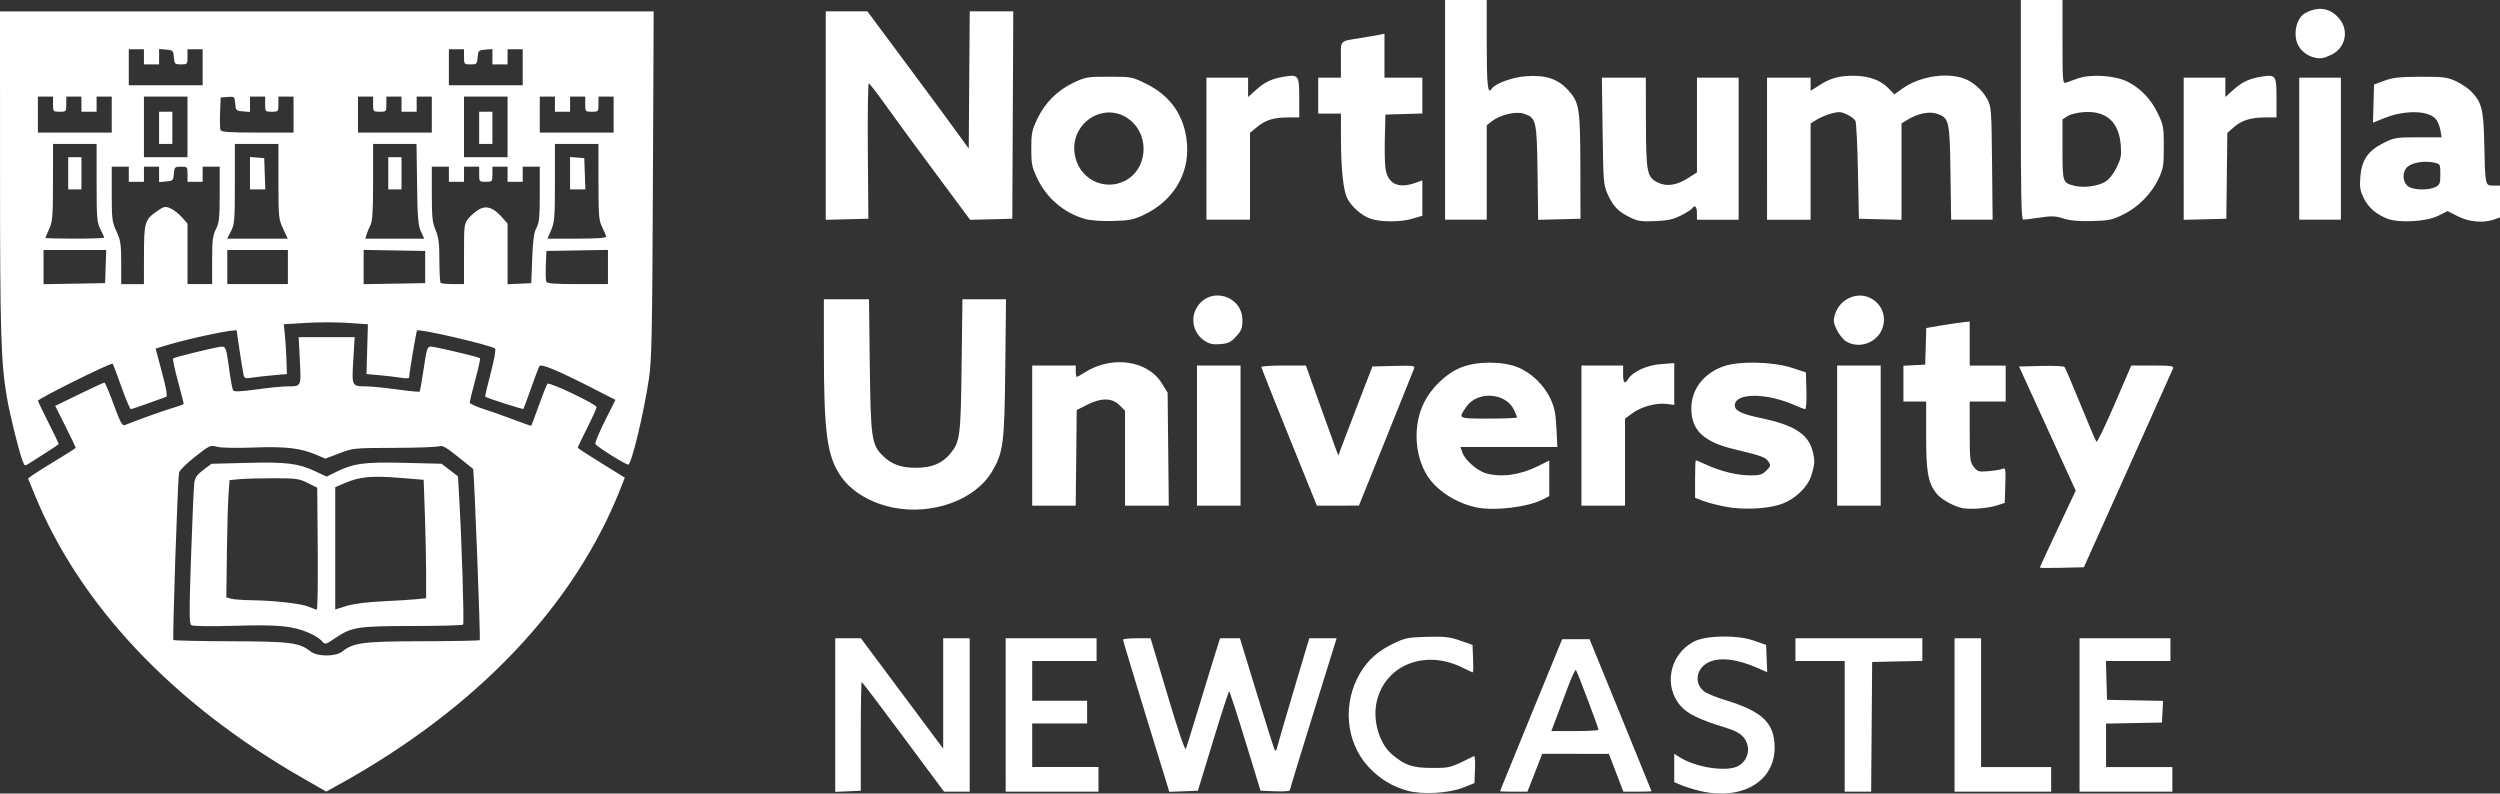 <?xml version="1.0" encoding="UTF-8" standalone="no"?>
<!-- Created with Inkscape (http://www.inkscape.org/) -->

<svg
   width="349.25mm"
   height="110.854mm"
   viewBox="0 0 349.25 110.854"
   version="1.1"
   id="svg5"
   xml:space="preserve"
   xmlns:inkscape="http://www.inkscape.org/namespaces/inkscape"
   xmlns:sodipodi="http://sodipodi.sourceforge.net/DTD/sodipodi-0.dtd"
   xmlns="http://www.w3.org/2000/svg"
   xmlns:svg="http://www.w3.org/2000/svg"><rect x="0" y="0" width="349.25" height="110.854" fill="#333333" stroke="none"/><sodipodi:namedview
     id="namedview7"
     pagecolor="#ffffff"
     bordercolor="#000000"
     borderopacity="0.25"
     inkscape:showpageshadow="2"
     inkscape:pageopacity="0.0"
     inkscape:pagecheckerboard="0"
     inkscape:deskcolor="#d1d1d1"
     inkscape:document-units="mm"
     showgrid="false" /><defs
     id="defs2" /><g
     inkscape:label="Layer 1"
     inkscape:groupmode="layer"
     id="layer1"
     transform="translate(139.25,158.625)"><path
       style="fill:#ffffff;stroke-width:0.265"
       d="m 57.363,-48.165 c -2.178,-0.613 -3.895,-1.668 -5.45,-3.348 -3.193,-3.449 -3.657,-8.908 -1.116,-13.149 1.083,-1.808 2.516,-3.061 4.686,-4.099 1.553,-0.743 2.003,-0.83 4.63,-0.898 2.469,-0.064 3.171,0.016 4.63,0.525 l 1.72,0.6 0.078,1.918 c 0.043,1.055 0.023,1.918 -0.044,1.918 -0.067,0 -0.698,-0.289 -1.402,-0.643 -5.197,-2.611 -10.779,-0.445 -12.003,4.656 -0.63,2.625 0.323,5.937 2.15,7.474 1.798,1.513 2.826,1.859 5.534,1.864 2.585,0.005 2.537,0.018 5.899,-1.657 0.116,-0.058 0.175,0.77 0.132,1.839 l -0.078,1.944 -1.564,0.62 c -2.037,0.807 -5.746,1.014 -7.801,0.436 z m 40.718,-3.3e-4 c -0.8,-0.196 -1.902,-0.545 -2.447,-0.775 l -0.992,-0.418 v -1.977 -1.977 l 0.86,0.53 c 2.321,1.43 6.626,2.032 8.139,1.139 1.431,-0.845 1.745,-2.719 0.669,-3.997 -0.462,-0.549 -1.213,-0.944 -2.58,-1.358 -3.423,-1.037 -5.173,-1.876 -6.138,-2.944 -2.51,-2.778 -1.623,-7.265 1.788,-9.048 1.693,-0.885 6.035,-0.959 8.375,-0.142 l 1.72,0.6 0.077,1.908 0.077,1.908 -1.267,-0.56 c -2.943,-1.302 -5.4,-1.587 -6.958,-0.809 -1.714,0.857 -2.021,2.918 -0.601,4.035 0.375,0.295 1.705,0.847 2.956,1.227 5.228,1.587 6.905,3.202 6.905,6.65 0,4.798 -4.683,7.457 -10.583,6.009 z m -195.029,-1.754 c -18.072,-10.35 -31.071,-24.073 -37.413,-39.497 l -0.971,-2.361 0.591,-0.445 c 0.325,-0.245 1.824,-1.187 3.333,-2.093 1.508,-0.906 2.742,-1.699 2.742,-1.762 0,-0.063 -0.647,-1.404 -1.437,-2.98 l -1.437,-2.865 3.355,-1.632 c 1.845,-0.897 3.431,-1.63 3.525,-1.628 0.093,0.002 0.674,1.379 1.291,3.061 0.914,2.491 1.201,3.025 1.55,2.883 1.649,-0.674 5.938,-2.204 6.977,-2.489 0.691,-0.19 1.257,-0.409 1.257,-0.487 0,-0.078 -0.366,-1.503 -0.812,-3.166 -0.447,-1.663 -0.749,-3.087 -0.671,-3.165 0.187,-0.187 6.238,-1.66 6.818,-1.66 0.545,0 0.624,0.253 1.048,3.374 0.183,1.346 0.415,2.58 0.514,2.741 0.131,0.212 1.038,0.176 3.28,-0.132 1.704,-0.234 3.614,-0.426 4.244,-0.426 2.037,0 1.99,0.094 1.803,-3.598 l -0.166,-3.282 h 3.911 3.911 l -0.192,3.21 c -0.218,3.654 -0.216,3.659 1.754,3.665 0.678,0.002 2.621,0.195 4.317,0.428 1.696,0.233 3.135,0.372 3.197,0.31 0.063,-0.063 0.319,-1.504 0.568,-3.202 0.411,-2.794 0.506,-3.088 0.999,-3.088 0.583,0 6.698,1.446 6.879,1.627 0.059,0.059 -0.243,1.414 -0.671,3.011 -0.428,1.597 -0.779,3.028 -0.779,3.182 -1.3e-4,0.153 0.863,0.553 1.918,0.889 1.055,0.336 2.978,1.016 4.273,1.512 1.295,0.496 2.381,0.87 2.413,0.831 0.033,-0.039 0.509,-1.321 1.058,-2.849 0.549,-1.528 1.092,-2.883 1.207,-3.012 0.252,-0.283 6.858,2.863 6.858,3.266 0,0.156 -0.595,1.471 -1.323,2.921 -0.728,1.45 -1.323,2.685 -1.323,2.744 0,0.059 1.482,1.026 3.293,2.147 l 3.293,2.04 -0.534,1.363 c -6.446,16.462 -20.106,30.85 -39.421,41.525 l -1.75,0.967 z m 5.515,-17.689 c 1.593,-1.253 2.859,-1.415 11.228,-1.435 4.317,-0.011 7.905,-0.079 7.974,-0.151 0.131,-0.138 -0.787,-23.833 -0.926,-23.926 -0.044,-0.029 -1.003,-0.798 -2.132,-1.707 -1.677,-1.352 -2.16,-1.617 -2.646,-1.45 -0.327,0.112 -3.154,0.211 -6.283,0.22 -5.582,0.016 -5.725,0.03 -7.632,0.762 l -1.944,0.745 -1.231,-0.527 c -2.227,-0.953 -4.291,-1.195 -8.781,-1.028 -2.476,0.092 -4.576,0.049 -5.138,-0.107 -0.916,-0.253 -1.025,-0.203 -3.068,1.405 -1.165,0.917 -2.165,1.906 -2.222,2.197 -0.196,1 -0.945,23.234 -0.788,23.391 0.087,0.086 3.689,0.167 8.007,0.179 8.357,0.023 9.575,0.179 11.156,1.428 0.935,0.739 3.489,0.742 4.426,0.005 z m -2.949,-1.562 c -0.251,-0.278 -1.014,-0.744 -1.695,-1.036 -2.297,-0.986 -4.292,-1.178 -10.366,-1 -3.33,0.098 -5.843,0.066 -6.061,-0.077 -0.318,-0.208 -0.326,-1.603 -0.056,-9.595 0.174,-5.143 0.379,-9.782 0.455,-10.307 0.107,-0.736 0.399,-1.15 1.269,-1.802 l 1.129,-0.846 4.949,-0.128 c 5.53,-0.143 7.161,0.058 9.549,1.174 l 1.597,0.746 1.228,-0.614 c 2.486,-1.242 4.028,-1.452 9.636,-1.312 l 5.177,0.129 1.15,0.878 1.15,0.878 0.154,2.646 c 0.377,6.453 0.734,17.9 0.564,18.07 -0.103,0.103 -3.302,0.189 -7.11,0.192 -7.628,0.007 -8.47,0.14 -10.781,1.706 -1.389,0.941 -1.361,0.937 -1.94,0.297 z m -0.481,-12.791 -0.07,-8.533 -1.323,-0.659 c -1.205,-0.601 -1.629,-0.66 -4.763,-0.661 -1.892,-0.001 -4.053,0.057 -4.803,0.13 l -1.363,0.132 -0.149,2.117 c -0.082,1.165 -0.183,4.85 -0.224,8.19 l -0.075,6.073 0.661,0.185 c 0.364,0.102 1.673,0.199 2.91,0.216 3.2,0.044 6.988,0.481 7.999,0.924 0.475,0.208 0.955,0.388 1.067,0.4 0.111,0.012 0.171,-3.818 0.132,-8.511 z m 8.971,7.346 c 1.867,-0.086 4.02,-0.22 4.784,-0.298 l 1.389,-0.141 -7.94e-4,-3.354 c -5.29e-4,-1.845 -0.078,-5.568 -0.173,-8.273 l -0.172,-4.919 -3.465,-0.279 c -3.831,-0.308 -5.483,-0.147 -7.535,0.735 l -1.354,0.583 v 8.539 8.539 l 1.566,-0.487 c 0.99,-0.308 2.816,-0.545 4.961,-0.644 z m 63.323,15.883 v -10.728 h 1.792 1.792 l 5.749,7.707 5.749,7.707 v -7.707 -7.707 h 1.852 1.852 v 10.716 10.716 h -1.792 -1.792 l -5.682,-7.652 c -3.125,-4.209 -5.744,-7.662 -5.819,-7.673 -0.075,-0.011 -0.135,3.403 -0.132,7.586 l 0.004,7.607 -1.786,0.078 -1.786,0.078 v -10.728 z m 23.812,-0.012 v -10.716 h 6.35 6.35 v 1.587 1.587 H 9.446 4.948 v 2.778 2.778 h 3.836 3.836 v 1.587 1.587 H 8.784 4.948 v 3.043 3.043 h 4.63 4.63 v 1.72 1.72 H 7.726 1.244 Z m 19.623,0.209 c -1.781,-5.79 -3.235,-10.617 -3.229,-10.726 0.005,-0.109 0.874,-0.198 1.93,-0.198 h 1.92 l 2.374,7.956 c 1.57,5.262 2.437,7.793 2.562,7.474 0.103,-0.265 0.799,-2.505 1.546,-4.979 0.747,-2.474 1.777,-5.837 2.29,-7.474 l 0.931,-2.977 h 1.389 1.389 l 2.329,7.607 c 1.281,4.184 2.414,7.771 2.518,7.971 0.13,0.25 0.245,0.126 0.367,-0.397 0.098,-0.418 1.144,-4.005 2.326,-7.971 l 2.148,-7.21 h 1.911 1.911 l -3.267,10.517 c -1.797,5.784 -3.27,10.611 -3.274,10.727 -0.004,0.115 -0.925,0.175 -2.047,0.132 l -2.04,-0.077 -2.126,-6.945 c -1.169,-3.82 -2.186,-6.945 -2.26,-6.944 -0.073,5.3e-4 -1.086,3.126 -2.25,6.945 l -2.117,6.944 -1.996,0.076 -1.996,0.076 z m 49.434,10.441 c 2.7e-4,-0.036 1.955,-4.829 4.343,-10.649 l 4.342,-10.583 h 1.913 1.913 l 4.326,10.583 c 2.38,5.821 4.327,10.613 4.328,10.649 8e-4,0.036 -0.884,0.066 -1.965,0.066 h -1.967 l -1.01,-2.641 -1.01,-2.641 -4.657,-0.005 -4.657,-0.005 -1.031,2.646 -1.031,2.646 h -1.919 c -1.055,0 -1.918,-0.03 -1.918,-0.066 z m 13.758,-8.585 c 0,-0.297 -2.959,-8.13 -3.153,-8.346 -0.097,-0.108 -0.624,1.023 -1.172,2.514 -0.548,1.49 -1.281,3.454 -1.631,4.363 l -0.635,1.654 h 3.295 c 1.812,0 3.295,-0.083 3.295,-0.184 z m 34.396,-0.477 v -9.128 h -3.44 -3.44 v -1.587 -1.587 h 8.864 8.864 v 1.58 1.58 l -3.506,0.074 -3.506,0.074 -0.07,9.062 -0.07,9.062 h -1.849 -1.849 z m 15.346,-1.587 v -10.716 h 1.852 1.852 v 8.996 8.996 h 4.895 4.895 v 1.72 1.72 h -6.747 -6.747 z m 17.462,0 v -10.716 h 6.35 6.35 v 1.587 1.587 h -4.507 -4.507 l 0.075,2.712 0.075,2.712 3.916,0.073 3.916,0.073 -0.079,1.514 -0.079,1.514 -3.903,0.073 -3.903,0.073 v 3.036 3.036 h 4.63 4.63 v 1.72 1.72 h -6.482 -6.482 z m -5.556,-20.585 c 0,-0.053 1.129,-2.495 2.51,-5.427 l 2.51,-5.331 -3.958,-8.67 -3.958,-8.67 3.079,-0.075 c 1.694,-0.041 3.164,0.018 3.268,0.132 0.104,0.114 1.109,2.469 2.235,5.234 1.126,2.765 2.13,5.118 2.232,5.229 0.102,0.111 1.237,-2.24 2.522,-5.226 l 2.337,-5.427 h 2.996 c 2.617,0 2.976,0.053 2.836,0.416 -0.088,0.229 -2.925,6.569 -6.305,14.089 l -6.145,13.673 -3.08,0.074 c -1.694,0.041 -3.08,0.031 -3.08,-0.022 z m -160.205,-8.393 c -3.117,-0.626 -5.824,-2.25 -7.283,-4.369 -1.93,-2.806 -2.369,-6.019 -2.372,-17.387 l -0.002,-7.342 h 3.152 3.152 l 0.111,9.194 c 0.124,10.248 0.255,11.154 1.847,12.694 1.232,1.193 2.543,1.661 4.629,1.654 2.196,-0.007 3.634,-0.603 4.765,-1.975 1.371,-1.663 1.464,-2.385 1.587,-12.373 l 0.114,-9.194 h 3.044 3.044 l -0.103,9.591 c -0.114,10.639 -0.27,11.839 -1.893,14.539 -2.362,3.929 -8.304,6.07 -13.793,4.969 z m 81.548,-0.014 c -2.868,-0.589 -5.596,-2.352 -6.932,-4.477 -1.783,-2.838 -1.969,-7.043 -0.446,-10.135 1.07,-2.173 3.168,-4.154 5.272,-4.976 2.165,-0.846 5.687,-0.852 7.797,-0.013 1.922,0.764 3.741,2.518 4.633,4.465 0.542,1.184 0.712,2.043 0.811,4.093 l 0.125,2.595 h -6.768 -6.768 l 0.273,0.783 c 0.37,1.061 2.083,2.559 3.319,2.902 2.155,0.598 4.762,0.229 7.295,-1.033 l 1.521,-0.758 v 2.486 2.486 l -0.86,0.445 c -2.1,1.086 -6.744,1.656 -9.271,1.136 z m 5.633,-12.574 c 0,-0.087 -0.191,-0.562 -0.425,-1.054 -1.149,-2.422 -5.101,-2.687 -6.655,-0.445 -1.177,1.699 -1.254,1.658 3.119,1.658 2.178,0 3.96,-0.071 3.96,-0.158 z m 29.12,12.472 c -1.083,-0.206 -2.482,-0.57 -3.109,-0.809 l -1.14,-0.436 v -2.624 c 0,-1.443 0.045,-2.624 0.1,-2.624 0.055,0 0.74,0.292 1.521,0.649 1.998,0.913 4.312,1.468 6.119,1.468 1.302,0 1.65,-0.106 2.218,-0.674 0.615,-0.615 0.64,-0.724 0.291,-1.257 -0.401,-0.611 -0.936,-0.804 -4.826,-1.739 -4.238,-1.019 -5.94,-2.641 -5.949,-5.668 -0.008,-2.675 1.721,-4.934 4.524,-5.909 2.163,-0.753 6.841,-0.651 9.495,0.207 l 1.984,0.642 0.076,2.569 c 0.042,1.42 -0.032,2.569 -0.165,2.569 -0.132,0 -0.821,-0.257 -1.53,-0.57 -3.939,-1.742 -8.303,-1.716 -8.303,0.05 0,0.759 0.915,1.198 3.739,1.794 4.49,0.946 6.458,2.188 7.093,4.474 0.371,1.336 0.353,1.85 -0.12,3.444 -0.514,1.732 -2.37,3.475 -4.403,4.136 -1.935,0.629 -5.224,0.763 -7.616,0.309 z m 32.925,0.154 c -1.412,-0.374 -2.984,-1.323 -3.581,-2.162 -1.079,-1.515 -1.314,-2.939 -1.314,-7.966 v -4.72 h -1.587 -1.587 v -2.5 -2.5 l 1.521,-0.079 1.521,-0.079 0.075,-2.554 0.075,-2.554 1.777,-0.31 c 0.977,-0.17 2.342,-0.377 3.033,-0.459 l 1.257,-0.149 v 3.08 3.08 h 2.514 2.514 v 2.514 2.514 h -2.514 -2.514 v 4.198 c 0,3.9 0.041,4.249 0.571,4.924 0.528,0.671 0.682,0.717 2.051,0.602 0.814,-0.068 1.693,-0.215 1.953,-0.326 0.438,-0.186 0.468,-0.018 0.397,2.278 l -0.076,2.479 -1.058,0.347 c -1.34,0.439 -3.991,0.623 -5.027,0.348 z M 4.948,-97.771 v -9.79 h 3.043 3.043 v 0.794 c 0,0.437 0.062,0.794 0.138,0.794 0.076,0 0.597,-0.29 1.159,-0.645 3.775,-2.383 8.753,-1.664 10.734,1.549 l 0.802,1.301 0.081,7.893 0.081,7.893 h -3.057 -3.057 v -6.635 -6.635 l -0.773,-0.773 c -1.037,-1.037 -2.549,-1.053 -4.537,-0.046 l -1.437,0.728 -0.071,6.681 -0.071,6.681 H 7.986 4.948 Z m 23.019,0 v -9.79 h 3.043 3.043 v 9.79 9.79 h -3.043 -3.043 z m 12.872,0.198 c -2.135,-5.275 -3.88,-9.68 -3.879,-9.79 0.002,-0.109 1.402,-0.198 3.112,-0.198 h 3.109 l 1.963,5.49 c 1.08,3.02 2.1,5.847 2.268,6.283 l 0.305,0.793 0.491,-1.322 c 0.27,-0.727 1.341,-3.525 2.379,-6.217 l 1.888,-4.895 2.991,-0.075 c 2.775,-0.07 2.979,-0.041 2.818,0.397 -0.095,0.26 -1.866,4.667 -3.934,9.794 l -3.761,9.322 -2.934,0.005 -2.934,0.005 z m 40.839,-0.198 v -9.79 h 2.91 2.91 v 1.191 c 0,1.285 0.216,1.488 0.723,0.677 0.643,-1.029 2.644,-1.933 4.589,-2.072 l 1.832,-0.131 v 2.921 2.921 l -1.036,-0.139 c -1.441,-0.193 -3.519,0.361 -4.78,1.274 l -1.063,0.77 v 6.084 6.084 H 84.72 81.677 Z m 35.719,0 v -9.79 h 3.043 3.043 v 9.79 9.79 h -3.043 -3.043 z m -253.49,3.534 c -0.528,-1.366 -1.8,-6.53 -2.207,-8.957 -0.821,-4.896 -0.943,-8.937 -0.946,-31.287 l -0.003,-22.556 h 45.658 45.658 l -0.107,24.143 c -0.093,20.964 -0.166,24.544 -0.556,27.186 -0.7,4.737 -2.4,11.828 -2.875,11.987 -0.264,0.088 -4.484,-2.55 -4.612,-2.883 -0.066,-0.172 0.539,-1.629 1.345,-3.236 l 1.466,-2.922 -3.235,-1.651 c -4.844,-2.473 -7.158,-3.435 -7.383,-3.07 -0.104,0.169 -0.631,1.56 -1.171,3.092 -0.54,1.532 -1.022,2.834 -1.071,2.894 -0.076,0.092 -5.079,-1.515 -5.336,-1.713 -0.047,-0.036 0.298,-1.513 0.766,-3.281 0.492,-1.858 0.751,-3.307 0.614,-3.433 -0.504,-0.464 -10.62,-2.819 -10.901,-2.538 -0.112,0.112 -1.094,5.956 -1.105,6.579 -0.002,0.122 -0.501,0.138 -1.109,0.035 -0.608,-0.103 -1.947,-0.262 -2.977,-0.354 l -1.872,-0.167 0.099,-3.478 0.099,-3.478 -2.811,-0.192 c -1.546,-0.105 -4.192,-0.105 -5.88,1.5e-4 l -3.069,0.192 0.152,1.361 c 0.083,0.749 0.183,2.314 0.222,3.478 l 0.071,2.117 -1.981,0.176 c -1.09,0.097 -2.425,0.247 -2.968,0.333 -0.871,0.139 -1.002,0.087 -1.116,-0.441 -0.146,-0.674 -0.94,-5.855 -0.94,-6.131 0,-0.305 -6.214,0.976 -9.548,1.969 l -1.787,0.532 0.884,3.319 c 0.625,2.344 0.793,3.35 0.574,3.427 -0.171,0.06 -1.301,0.469 -2.511,0.91 -1.21,0.441 -2.297,0.801 -2.415,0.801 -0.118,0 -0.72,-1.429 -1.337,-3.175 -0.618,-1.746 -1.162,-3.175 -1.209,-3.175 -0.567,0 -10.433,4.906 -10.433,5.188 0,0.062 0.655,1.419 1.455,3.014 0.8,1.596 1.455,2.95 1.455,3.009 0,0.059 -0.744,0.574 -1.654,1.145 -0.91,0.571 -1.979,1.251 -2.377,1.513 -0.723,0.475 -0.724,0.475 -1.015,-0.28 z m 11.605,-27.148 0.076,-2.315 h -4.376 -4.376 v 2.388 2.388 l 4.299,-0.073 4.299,-0.073 z m 5.351,-1.587 c 0.004,-4.567 0.116,-4.952 1.768,-6.113 1.015,-0.714 1.172,-0.75 1.917,-0.441 0.446,0.185 1.168,0.742 1.604,1.239 l 0.793,0.903 v 4.224 4.224 h 1.72 1.72 v -3.318 c 0,-2.796 0.083,-3.481 0.529,-4.355 0.457,-0.896 0.529,-1.559 0.529,-4.884 v -3.847 h -1.191 -1.191 v 1.058 1.058 h -1.058 -1.058 v -1.058 c 0,-1.03 -0.025,-1.058 -0.91,-1.058 -0.861,0 -0.915,0.054 -0.992,0.992 -0.078,0.938 -0.136,0.997 -1.074,1.074 l -0.992,0.082 v -1.074 -1.074 h -1.058 -1.058 v 1.058 1.058 h -1.058 -1.058 v -1.058 -1.058 h -1.191 -1.191 v 3.81 c 0,3.505 0.053,3.924 0.659,5.226 0.578,1.243 0.659,1.779 0.661,4.392 l 0.003,2.977 h 1.587 1.587 l 0.004,-4.035 z m 20.104,1.654 v -2.381 h -4.233 -4.233 v 2.381 2.381 h 4.233 4.233 z m 19.182,0 v -2.249 l -4.299,-0.073 -4.299,-0.073 v 2.394 2.394 l 4.299,-0.073 4.299,-0.073 z m 5.424,-1.832 c 0,-4.159 0.009,-4.224 0.693,-5.037 0.381,-0.453 1.048,-1.007 1.482,-1.232 1.003,-0.518 1.981,-0.163 3.118,1.13 l 0.793,0.903 v 4.237 4.237 l 1.654,-0.079 1.654,-0.079 0.132,-3.44 c 0.099,-2.586 0.247,-3.65 0.595,-4.286 0.381,-0.697 0.463,-1.529 0.463,-4.696 v -3.85 h -1.191 -1.191 v 1.058 1.058 h -1.058 -1.058 v -1.058 -1.058 h -1.058 -1.058 v 1.058 c 0,1.033 -0.022,1.058 -0.926,1.058 -0.904,0 -0.926,-0.025 -0.926,-1.058 v -1.058 h -1.058 -1.058 v 1.058 1.058 h -1.058 -1.058 v -1.058 -1.058 h -1.191 -1.191 v 3.815 c 0,3.227 0.082,4.005 0.529,5.049 0.425,0.991 0.529,1.822 0.529,4.211 0,1.637 0.079,3.056 0.176,3.153 0.097,0.097 0.871,0.176 1.72,0.176 h 1.543 z m 20.108,1.825 v -2.388 l -4.299,0.073 -4.299,0.073 -0.079,1.96 c -0.043,1.078 -0.017,2.12 0.058,2.315 0.106,0.277 1.071,0.355 4.378,0.355 h 4.242 z m -70.379,-4.105 c 0,-0.079 -0.238,-0.61 -0.529,-1.18 -0.478,-0.938 -0.529,-1.559 -0.529,-6.472 v -5.434 h -3.043 -3.043 l -0.006,5.358 c -0.005,4.765 -0.064,5.485 -0.529,6.511 -0.288,0.634 -0.523,1.2 -0.523,1.257 0,0.057 1.845,0.103 4.101,0.103 2.256,0 4.101,-0.064 4.101,-0.143 z m -5.027,-8.985 v -2.249 h 0.926 0.926 v 2.249 2.249 h -0.926 -0.926 z m 30.021,7.739 c -0.617,-1.325 -0.647,-1.631 -0.649,-6.615 l -0.003,-5.226 h -3.043 -3.043 v 5.567 c 0,5.063 -0.048,5.662 -0.535,6.615 l -0.535,1.048 h 4.227 4.227 z m -4.621,-7.755 v -2.265 l 0.992,0.082 0.992,0.082 0.077,2.183 0.077,2.183 h -1.069 -1.069 z m 23.882,8.152 c -0.391,-0.831 -0.479,-1.904 -0.543,-6.615 l -0.076,-5.622 h -3.033 -3.033 v 5.305 c 0,3.975 -0.091,5.484 -0.363,6.019 -0.2,0.393 -0.446,0.982 -0.547,1.31 l -0.184,0.595 h 4.122 4.122 z m -4.568,-8.136 v -2.249 h 0.926 0.926 v 2.249 2.249 h -0.926 -0.926 z m 30.427,8.853 c 0,-0.151 -0.238,-0.742 -0.529,-1.312 -0.477,-0.935 -0.529,-1.559 -0.529,-6.339 v -5.302 h -3.043 -3.043 v 5.402 c 0,4.782 -0.06,5.541 -0.52,6.615 l -0.52,1.213 h 4.092 c 2.656,0 4.092,-0.097 4.092,-0.275 z m -5.027,-8.869 v -2.265 l 0.992,0.082 0.992,0.082 0.077,2.183 0.077,2.183 h -1.069 -1.069 z m -53.446,-6.466 v -4.233 h -3.043 -3.043 v 4.233 4.233 h 3.043 3.043 z m -3.969,0.132 v -2.249 h 0.926 0.926 v 2.249 2.249 h -0.926 -0.926 z m 48.683,-0.132 v -4.233 h -3.043 -3.043 v 4.233 4.233 h 3.043 3.043 z m -3.969,0.132 v -2.249 h 0.926 0.926 v 2.249 2.249 h -0.926 -0.926 z m -51.329,-1.852 v -2.514 h -1.058 -1.058 v 1.058 1.058 h -1.058 -1.058 v -1.058 -1.058 h -1.058 -1.058 v 1.058 c 0,1.033 -0.022,1.058 -0.926,1.058 -0.904,0 -0.926,-0.025 -0.926,-1.058 v -1.058 h -1.058 -1.058 v 2.514 2.514 h 5.159 5.159 z m 25.4,0 v -2.514 h -1.058 -1.058 v 1.058 c 0,1.033 -0.022,1.058 -0.926,1.058 -0.904,0 -0.926,-0.025 -0.926,-1.058 v -1.058 h -1.058 -1.058 v 1.074 1.074 l -0.992,-0.082 c -0.941,-0.078 -0.996,-0.134 -1.075,-1.089 -0.081,-0.986 -0.103,-1.005 -1.058,-0.926 l -0.975,0.081 -0.078,2.093 c -0.043,1.151 -0.017,2.253 0.058,2.447 0.107,0.279 1.21,0.354 5.171,0.354 h 5.035 z m 19.315,0 v -2.514 h -1.058 -1.058 v 1.058 1.058 h -1.058 -1.058 v -1.058 -1.058 h -1.058 -1.058 v 1.058 c 0,1.033 -0.022,1.058 -0.926,1.058 -0.904,0 -0.926,-0.025 -0.926,-1.058 v -1.058 h -1.058 -1.058 v 2.514 2.514 h 5.159 5.159 z m 25.4,0 v -2.514 h -1.058 -1.058 v 1.058 c 0,1.033 -0.022,1.058 -0.926,1.058 -0.904,0 -0.926,-0.025 -0.926,-1.058 v -1.058 h -1.058 -1.058 v 1.058 1.058 h -1.058 -1.058 v -1.058 -1.058 h -1.058 -1.058 v 2.514 2.514 h 5.159 5.159 z m -57.415,-6.615 v -2.514 h -1.058 -1.058 v 1.058 c 0,1.03 -0.025,1.058 -0.91,1.058 -0.861,0 -0.915,-0.054 -0.992,-0.992 -0.078,-0.938 -0.136,-0.997 -1.074,-1.074 l -0.992,-0.082 v 1.074 1.074 h -1.058 -1.058 v -1.058 -1.058 h -1.058 -1.058 v 2.514 2.514 h 5.159 5.159 z m 44.715,0 v -2.514 h -1.058 -1.058 v 1.058 1.058 h -1.058 -1.058 v -1.074 -1.074 l -0.992,0.082 c -0.938,0.078 -0.997,0.136 -1.074,1.074 -0.078,0.938 -0.132,0.992 -0.992,0.992 -0.885,0 -0.91,-0.029 -0.91,-1.058 v -1.058 h -1.058 -1.058 v 2.514 2.514 h 5.159 5.159 z m 95.329,38.259 c -1.622,-1.019 -2.13,-3.1 -1.148,-4.71 1.821,-2.987 6.361,-1.693 6.361,1.813 0,1.093 -0.135,1.438 -0.876,2.247 -0.731,0.798 -1.092,0.975 -2.183,1.069 -0.992,0.086 -1.51,-0.015 -2.154,-0.419 z m 89.54,0.033 c -0.405,-0.251 -0.986,-0.973 -1.292,-1.604 -0.475,-0.982 -0.513,-1.29 -0.262,-2.128 0.701,-2.339 3.405,-3.403 5.332,-2.097 1.327,0.899 1.843,2.459 1.315,3.975 -0.715,2.051 -3.272,2.982 -5.093,1.854 z M 12.297,-128.046 c -2.915,-0.836 -5.337,-2.901 -6.646,-5.668 -0.742,-1.568 -0.832,-2.02 -0.832,-4.141 0,-2.125 0.09,-2.572 0.839,-4.154 1.067,-2.255 2.802,-3.991 5.059,-5.06 1.686,-0.799 1.928,-0.84 4.962,-0.84 3.156,0 3.21,0.01 5.212,1 3.467,1.713 5.39,4.559 5.686,8.413 0.327,4.269 -2.001,8.026 -6.167,9.951 -1.328,0.614 -1.975,0.735 -4.215,0.791 -1.632,0.041 -3.125,-0.071 -3.896,-0.292 z m 5.616,-5.322 c 3.083,-1.568 3.513,-6.128 0.793,-8.416 -3.423,-2.88 -8.503,0.156 -7.825,4.677 0.509,3.394 4.03,5.267 7.032,3.74 z m 34.239,5.273 c -1.192,-0.423 -2.581,-1.647 -3.177,-2.8 -0.559,-1.08 -0.882,-4.061 -0.891,-8.217 l -0.008,-3.638 h -1.587 -1.587 v -2.514 -2.514 h 1.587 1.587 v -2.509 c 0,-2.849 -0.306,-2.528 2.91,-3.05 0.946,-0.154 2.047,-0.344 2.447,-0.424 l 0.728,-0.145 v 3.064 3.064 h 2.646 2.646 v 2.504 2.504 l -2.58,0.076 -2.58,0.076 -0.081,3.175 c -0.044,1.746 -0.005,3.696 0.087,4.333 0.314,2.167 1.782,2.886 4.16,2.037 l 0.992,-0.354 v 2.472 2.472 l -1.371,0.407 c -1.691,0.502 -4.486,0.493 -5.929,-0.019 z m 36.272,-0.187 c -1.612,-0.779 -2.304,-1.503 -3.088,-3.227 -0.569,-1.251 -0.605,-1.707 -0.702,-8.794 l -0.102,-7.474 h 3.07 3.07 l 0.015,6.152 c 0.017,7.091 0.146,7.759 1.641,8.49 1.265,0.618 2.621,0.418 4.277,-0.632 l 1.211,-0.768 v -6.62 -6.62 h 2.91 2.91 v 9.922 9.922 h -2.91 -2.91 v -0.926 c 0,-0.895 -0.321,-1.212 -0.665,-0.656 -0.092,0.148 -0.783,0.586 -1.537,0.973 -1.088,0.558 -1.833,0.724 -3.619,0.802 -1.959,0.086 -2.419,0.016 -3.572,-0.541 z m 60.59,0.18 c -1.116,-0.358 -1.634,-0.378 -3.307,-0.126 -1.091,0.164 -2.133,0.297 -2.315,0.296 -0.261,-0.001 -0.331,-3.248 -0.331,-15.348 v -15.346 h 2.91 2.91 v 5.852 c 0,5.452 0.032,5.842 0.463,5.706 0.255,-0.08 0.999,-0.344 1.654,-0.586 1.798,-0.664 5.268,-0.435 7.011,0.464 1.843,0.95 3.238,2.423 4.203,4.439 0.768,1.604 0.824,1.916 0.822,4.63 0,2.6 -0.077,3.072 -0.709,4.423 -0.986,2.107 -2.846,4.005 -4.935,5.033 -1.556,0.766 -2.003,0.86 -4.393,0.92 -1.875,0.047 -3.052,-0.059 -3.984,-0.358 z m 5.826,-5.127 c 0.564,-0.349 1.157,-1.089 1.605,-2.004 0.614,-1.254 0.691,-1.68 0.574,-3.145 -0.257,-3.207 -2.012,-4.786 -5.1,-4.589 -0.947,0.06 -1.931,0.297 -2.337,0.563 l -0.701,0.459 v 4.195 c 0,4.602 0.018,4.658 1.655,5.075 1.288,0.328 3.295,0.069 4.303,-0.554 z m 39.441,5.158 c -1.573,-0.6 -2.686,-1.573 -3.339,-2.921 -0.49,-1.012 -0.567,-1.515 -0.452,-2.949 0.187,-2.33 1.081,-3.631 3.237,-4.709 1.507,-0.753 1.754,-0.794 4.853,-0.794 h 3.265 l -0.144,-0.888 c -0.079,-0.488 -0.328,-1.168 -0.552,-1.511 -0.889,-1.357 -4.323,-1.486 -7.319,-0.276 l -1.575,0.636 0.075,-2.668 0.075,-2.668 1.455,-0.536 c 1.187,-0.437 2.114,-0.538 5.027,-0.546 3.181,-0.009 3.72,0.057 4.926,0.603 0.745,0.337 1.721,0.992 2.169,1.455 1.487,1.536 1.721,2.491 1.826,7.457 0.122,5.741 0.11,5.689 1.27,5.689 H 210 v 2.223 2.223 l -0.833,0.29 c -1.512,0.527 -3.46,0.356 -5.044,-0.443 l -1.453,-0.733 -1.296,0.653 c -1.631,0.822 -5.438,1.043 -7.093,0.413 z m 6.723,-4.439 c 0.583,-0.295 0.661,-0.504 0.661,-1.771 0,-1.427 -0.006,-1.438 -0.926,-1.639 -1.294,-0.283 -3.03,0.007 -3.683,0.615 -0.702,0.654 -0.712,1.918 -0.021,2.609 0.624,0.624 2.894,0.731 3.969,0.187 z m -224.896,-9.968 v -14.561 h 2.907 2.907 l 4.97,6.681 c 2.733,3.674 5.92,7.987 7.081,9.584 l 2.111,2.903 0.069,-9.584 0.069,-9.584 h 3.042 3.042 l -0.068,14.486 -0.068,14.486 -2.944,0.074 -2.944,0.074 -4.871,-6.557 c -2.679,-3.606 -5.819,-7.89 -6.978,-9.519 -1.159,-1.629 -2.199,-2.969 -2.312,-2.977 -0.112,-0.008 -0.172,4.242 -0.132,9.444 l 0.072,9.459 -2.977,0.075 -2.977,0.075 z m 53.181,4.622 v -9.922 h 2.91 2.91 v 1.354 1.354 l 1.088,-0.983 c 1.216,-1.098 2.218,-1.578 3.862,-1.849 2.1,-0.346 2.194,-0.221 2.194,2.92 v 2.76 l -1.521,0.001 c -2.031,0.002 -3.173,0.351 -4.366,1.335 l -0.992,0.818 v 6.066 6.066 H 32.332 29.29 Z m 33.337,-5.424 v -15.346 h 2.91 2.91 v 6.202 c 0,5.653 0.15,7.062 0.662,6.233 0.474,-0.767 2.974,-1.677 4.928,-1.794 2.713,-0.163 4.329,0.376 5.75,1.918 1.601,1.737 1.719,2.463 1.739,10.725 l 0.018,7.276 -2.956,0.075 -2.956,0.075 -0.087,-6.569 c -0.097,-7.349 -0.175,-7.682 -1.926,-8.26 -1.111,-0.367 -3.314,0.16 -4.468,1.069 l -0.703,0.553 v 6.595 6.595 h -2.91 -2.91 z m 44.979,5.424 v -9.922 h 3.043 3.043 v 0.92 0.92 l 1.248,-0.791 c 1.574,-0.998 2.698,-1.31 4.724,-1.312 2.088,-0.002 3.786,0.594 4.866,1.708 l 0.867,0.894 1.055,-0.764 c 2.301,-1.667 5.841,-2.313 8.428,-1.538 1.342,0.402 2.771,1.616 3.493,2.965 0.563,1.053 0.591,1.425 0.668,8.97 l 0.081,7.871 h -2.898 -2.898 l -0.093,-6.56 c -0.104,-7.329 -0.184,-7.675 -1.918,-8.248 -1.068,-0.353 -2.661,-0.027 -4.061,0.831 l -0.86,0.527 v 6.734 6.734 l -2.977,-0.075 -2.977,-0.075 -0.132,-6.615 c -0.073,-3.638 -0.231,-6.814 -0.351,-7.057 -0.12,-0.243 -0.652,-0.648 -1.182,-0.899 -0.826,-0.392 -1.132,-0.412 -2.155,-0.138 -0.656,0.175 -1.582,0.56 -2.059,0.855 l -0.867,0.536 v 6.725 6.725 h -3.043 -3.043 z m 58.208,0.009 v -9.931 h 2.91 2.91 v 1.354 1.354 l 1.088,-0.983 c 1.216,-1.098 2.218,-1.578 3.862,-1.849 2.1,-0.346 2.194,-0.221 2.194,2.92 v 2.76 l -1.521,0.001 c -2.049,0.002 -3.339,0.397 -4.434,1.359 l -0.914,0.802 -0.071,5.996 -0.071,5.996 -2.977,0.075 -2.977,0.075 z m 16.14,-0.009 v -9.922 h 2.91 2.91 v 9.922 9.922 h -2.91 -2.91 z m 1.995,-12.761 c -0.868,-0.221 -1.738,-0.905 -2.141,-1.685 -0.774,-1.496 -0.266,-3.827 0.979,-4.493 1.828,-0.979 3.439,-0.739 4.701,0.698 1.49,1.697 0.942,4.222 -1.12,5.159 -1.122,0.509 -1.487,0.558 -2.419,0.321 z"
       id="path194" /></g></svg>
